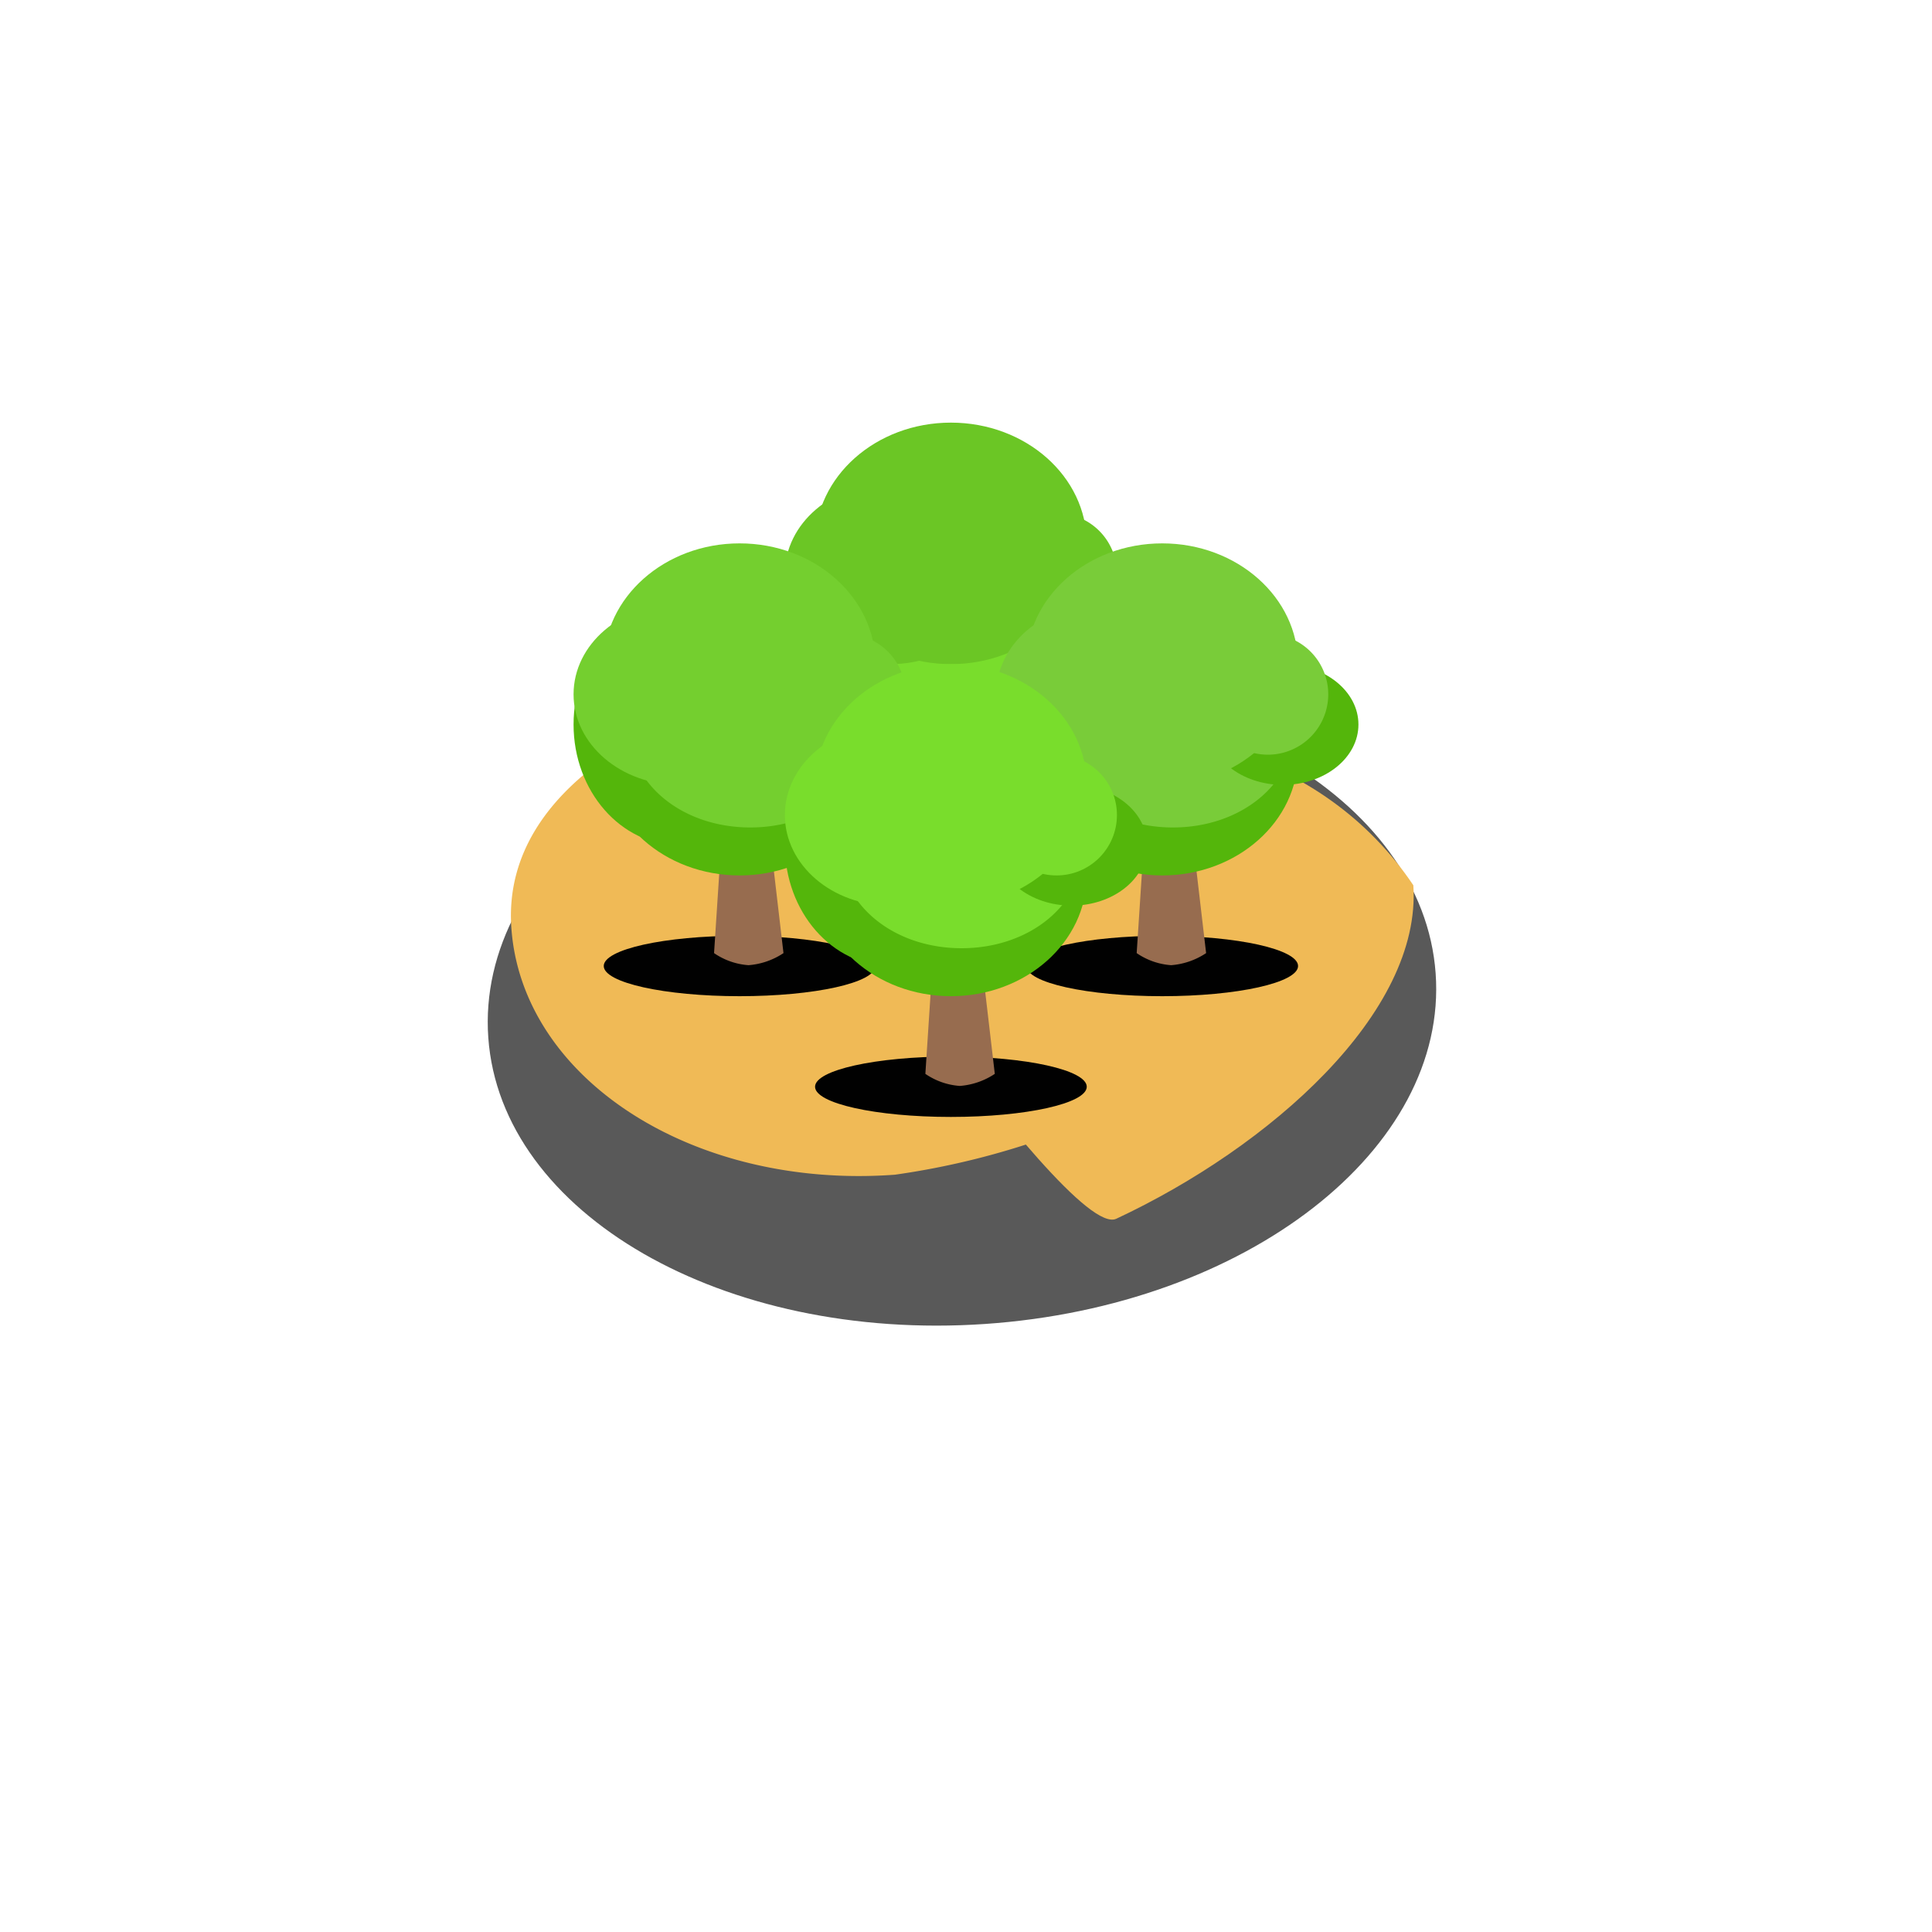 <svg xmlns="http://www.w3.org/2000/svg" xmlns:xlink="http://www.w3.org/1999/xlink" width="64" height="64" viewBox="0 0 64 64">
  <defs>
    <clipPath id="clip-MediumRoundabout10">
      <rect width="64" height="64"/>
    </clipPath>
  </defs>
  <g id="MediumRoundabout10" clip-path="url(#clip-MediumRoundabout10)">
    <path id="Path_1137" data-name="Path 1137" d="M15.72.032C24.4.049,31.45,4.8,31.462,10.634s-7.016,10.556-15.7,10.539S.034,16.409.022,10.571,7.038.014,15.72.032Z" transform="matrix(0.998, -0.07, 0.07, 0.998, 15.414, 23.831)" fill="#595959"/>
    <g id="Group_2745" data-name="Group 2745" transform="translate(-2.943 -1.724)">
      <ellipse id="Ellipse_457" data-name="Ellipse 457" cx="12.215" cy="7.735" rx="12.215" ry="7.735" transform="matrix(0.998, -0.07, 0.07, 0.998, 22.219, 25.82)" fill="#595959"/>
    </g>
    <path id="Path_3910" data-name="Path 3910" d="M6.516,0l10.92,14.788a25.965,25.965,0,0,1-5.338.944C5.4,15.755-.017,11.7,0,6.667S6.516,0,6.516,0Z" transform="matrix(0.998, -0.07, 0.07, 0.998, 16.471, 24.06)" fill="#f0ba56"/>
    <path id="Path_3911" data-name="Path 3911" d="M0,.915S16.112-3.277,21.6,6.281c-.014,4.233-5.352,8.312-10.583,10.327C9.3,17.276,0,.915,0,.915Z" transform="matrix(0.998, -0.07, 0.07, 0.998, 24.822, 24.569)" fill="#f0ba56"/>
    <g id="Group_2749" data-name="Group 2749" transform="translate(-7 42.691)">
      <ellipse id="Ellipse_884" data-name="Ellipse 884" cx="4.5" cy="1" rx="4.5" ry="1" transform="translate(34 -15.691)" fill="#010101"/>
      <path id="Path_3564" data-name="Path 3564" d="M.257,0H1.838L2.3,3.947a2.421,2.421,0,0,1-1.159.4A2.3,2.3,0,0,1,0,3.947Z" transform="translate(37.654 -19.065)" fill="#976c4f"/>
      <ellipse id="Ellipse_885" data-name="Ellipse 885" cx="4.5" cy="4" rx="4.5" ry="4" transform="translate(34 -25.691)" fill="#54b60b"/>
      <ellipse id="Ellipse_886" data-name="Ellipse 886" cx="3.5" cy="4" rx="3.5" ry="4" transform="translate(33 -26.691)" fill="#54b60b"/>
      <path id="Path_3565" data-name="Path 3565" d="M4.053,0A3.848,3.848,0,0,1,8.106,3.6c0,1.99-1.815,3.421-4.053,3.421S0,5.593,0,3.6A3.848,3.848,0,0,1,4.053,0Z" transform="translate(34.801 -26.301)" fill="#79dd2c"/>
      <ellipse id="Ellipse_887" data-name="Ellipse 887" cx="3.5" cy="3" rx="3.5" ry="3" transform="translate(33 -26.691)" fill="#6bc625"/>
      <ellipse id="Ellipse_883" data-name="Ellipse 883" cx="2.5" cy="2" rx="2.5" ry="2" transform="translate(40 -24.691)" fill="#54b60b"/>
      <ellipse id="Ellipse_888" data-name="Ellipse 888" cx="4.5" cy="4" rx="4.5" ry="4" transform="translate(34 -28.691)" fill="#6bc625"/>
      <path id="Path_3913" data-name="Path 3913" d="M2,0A2,2,0,1,1,0,2,2,2,0,0,1,2,0Z" transform="translate(40 -25.691)" fill="#6bc625"/>
    </g>
    <g id="Group_2750" data-name="Group 2750" transform="translate(-14 46.691)">
      <ellipse id="Ellipse_884-2" data-name="Ellipse 884" cx="4.5" cy="1" rx="4.5" ry="1" transform="translate(34 -15.691)" fill="#010101"/>
      <path id="Path_3564-2" data-name="Path 3564" d="M.257,0H1.838L2.3,3.947a2.421,2.421,0,0,1-1.159.4A2.3,2.3,0,0,1,0,3.947Z" transform="translate(37.654 -19.065)" fill="#976c4f"/>
      <ellipse id="Ellipse_885-2" data-name="Ellipse 885" cx="4.5" cy="4" rx="4.5" ry="4" transform="translate(34 -25.691)" fill="#54b60b"/>
      <ellipse id="Ellipse_886-2" data-name="Ellipse 886" cx="3.5" cy="4" rx="3.5" ry="4" transform="translate(33 -26.691)" fill="#54b60b"/>
      <path id="Path_3565-2" data-name="Path 3565" d="M4.053,0A3.848,3.848,0,0,1,8.106,3.6c0,1.99-1.815,3.421-4.053,3.421S0,5.593,0,3.6A3.848,3.848,0,0,1,4.053,0Z" transform="translate(34.801 -26.301)" fill="#74cf2f"/>
      <ellipse id="Ellipse_887-2" data-name="Ellipse 887" cx="3.5" cy="3" rx="3.5" ry="3" transform="translate(33 -26.691)" fill="#74cf2f"/>
      <ellipse id="Ellipse_883-2" data-name="Ellipse 883" cx="2.5" cy="2" rx="2.5" ry="2" transform="translate(40 -24.691)" fill="#54b60b"/>
      <ellipse id="Ellipse_888-2" data-name="Ellipse 888" cx="4.5" cy="4" rx="4.5" ry="4" transform="translate(34 -28.691)" fill="#74cf2f"/>
      <path id="Path_3912" data-name="Path 3912" d="M2,0A2,2,0,1,1,0,2,2,2,0,0,1,2,0Z" transform="translate(40 -25.691)" fill="#74cf2f"/>
    </g>
    <g id="Group_2751" data-name="Group 2751" transform="translate(0 46.691)">
      <ellipse id="Ellipse_884-3" data-name="Ellipse 884" cx="4.5" cy="1" rx="4.5" ry="1" transform="translate(34 -15.691)" fill="#010101"/>
      <path id="Path_3564-3" data-name="Path 3564" d="M.257,0H1.838L2.3,3.947a2.421,2.421,0,0,1-1.159.4A2.3,2.3,0,0,1,0,3.947Z" transform="translate(37.654 -19.065)" fill="#976c4f"/>
      <ellipse id="Ellipse_885-3" data-name="Ellipse 885" cx="4.5" cy="4" rx="4.5" ry="4" transform="translate(34 -25.691)" fill="#54b60b"/>
      <ellipse id="Ellipse_886-3" data-name="Ellipse 886" cx="3.5" cy="4" rx="3.5" ry="4" transform="translate(33 -26.691)" fill="#54b60b"/>
      <path id="Path_3565-3" data-name="Path 3565" d="M4.053,0A3.848,3.848,0,0,1,8.106,3.6c0,1.99-1.815,3.421-4.053,3.421S0,5.593,0,3.6A3.848,3.848,0,0,1,4.053,0Z" transform="translate(34.801 -26.301)" fill="#79cc39"/>
      <ellipse id="Ellipse_887-3" data-name="Ellipse 887" cx="3.5" cy="3" rx="3.5" ry="3" transform="translate(33 -26.691)" fill="#79cc39"/>
      <ellipse id="Ellipse_883-3" data-name="Ellipse 883" cx="2.5" cy="2" rx="2.5" ry="2" transform="translate(40 -24.691)" fill="#54b60b"/>
      <ellipse id="Ellipse_888-3" data-name="Ellipse 888" cx="4.5" cy="4" rx="4.5" ry="4" transform="translate(34 -28.691)" fill="#79cc39"/>
      <path id="Path_3914" data-name="Path 3914" d="M2,0A2,2,0,1,1,0,2,2,2,0,0,1,2,0Z" transform="translate(40 -25.691)" fill="#79cc39"/>
    </g>
    <g id="Group_2752" data-name="Group 2752" transform="translate(-7 50.691)">
      <ellipse id="Ellipse_884-4" data-name="Ellipse 884" cx="4.5" cy="1" rx="4.5" ry="1" transform="translate(34 -15.691)" fill="#010101"/>
      <path id="Path_3564-4" data-name="Path 3564" d="M.257,0H1.838L2.3,3.947a2.421,2.421,0,0,1-1.159.4A2.3,2.3,0,0,1,0,3.947Z" transform="translate(37.654 -19.065)" fill="#976c4f"/>
      <ellipse id="Ellipse_885-4" data-name="Ellipse 885" cx="4.5" cy="4" rx="4.5" ry="4" transform="translate(34 -25.691)" fill="#54b60b"/>
      <ellipse id="Ellipse_886-4" data-name="Ellipse 886" cx="3.5" cy="4" rx="3.5" ry="4" transform="translate(33 -26.691)" fill="#54b60b"/>
      <path id="Path_3565-4" data-name="Path 3565" d="M4.053,0A3.848,3.848,0,0,1,8.106,3.6c0,1.99-1.815,3.421-4.053,3.421S0,5.593,0,3.6A3.848,3.848,0,0,1,4.053,0Z" transform="translate(34.801 -26.301)" fill="#79dd2c"/>
      <ellipse id="Ellipse_887-4" data-name="Ellipse 887" cx="3.5" cy="3" rx="3.5" ry="3" transform="translate(33 -26.691)" fill="#79dd2c"/>
      <ellipse id="Ellipse_883-4" data-name="Ellipse 883" cx="2.5" cy="2" rx="2.5" ry="2" transform="translate(40 -24.691)" fill="#54b60b"/>
      <ellipse id="Ellipse_888-4" data-name="Ellipse 888" cx="4.5" cy="4" rx="4.5" ry="4" transform="translate(34 -28.691)" fill="#79dd2c"/>
      <circle id="Ellipse_889" data-name="Ellipse 889" cx="2" cy="2" r="2" transform="translate(40 -25.691)" fill="#79dd2c"/>
    </g>
  </g>
</svg>
